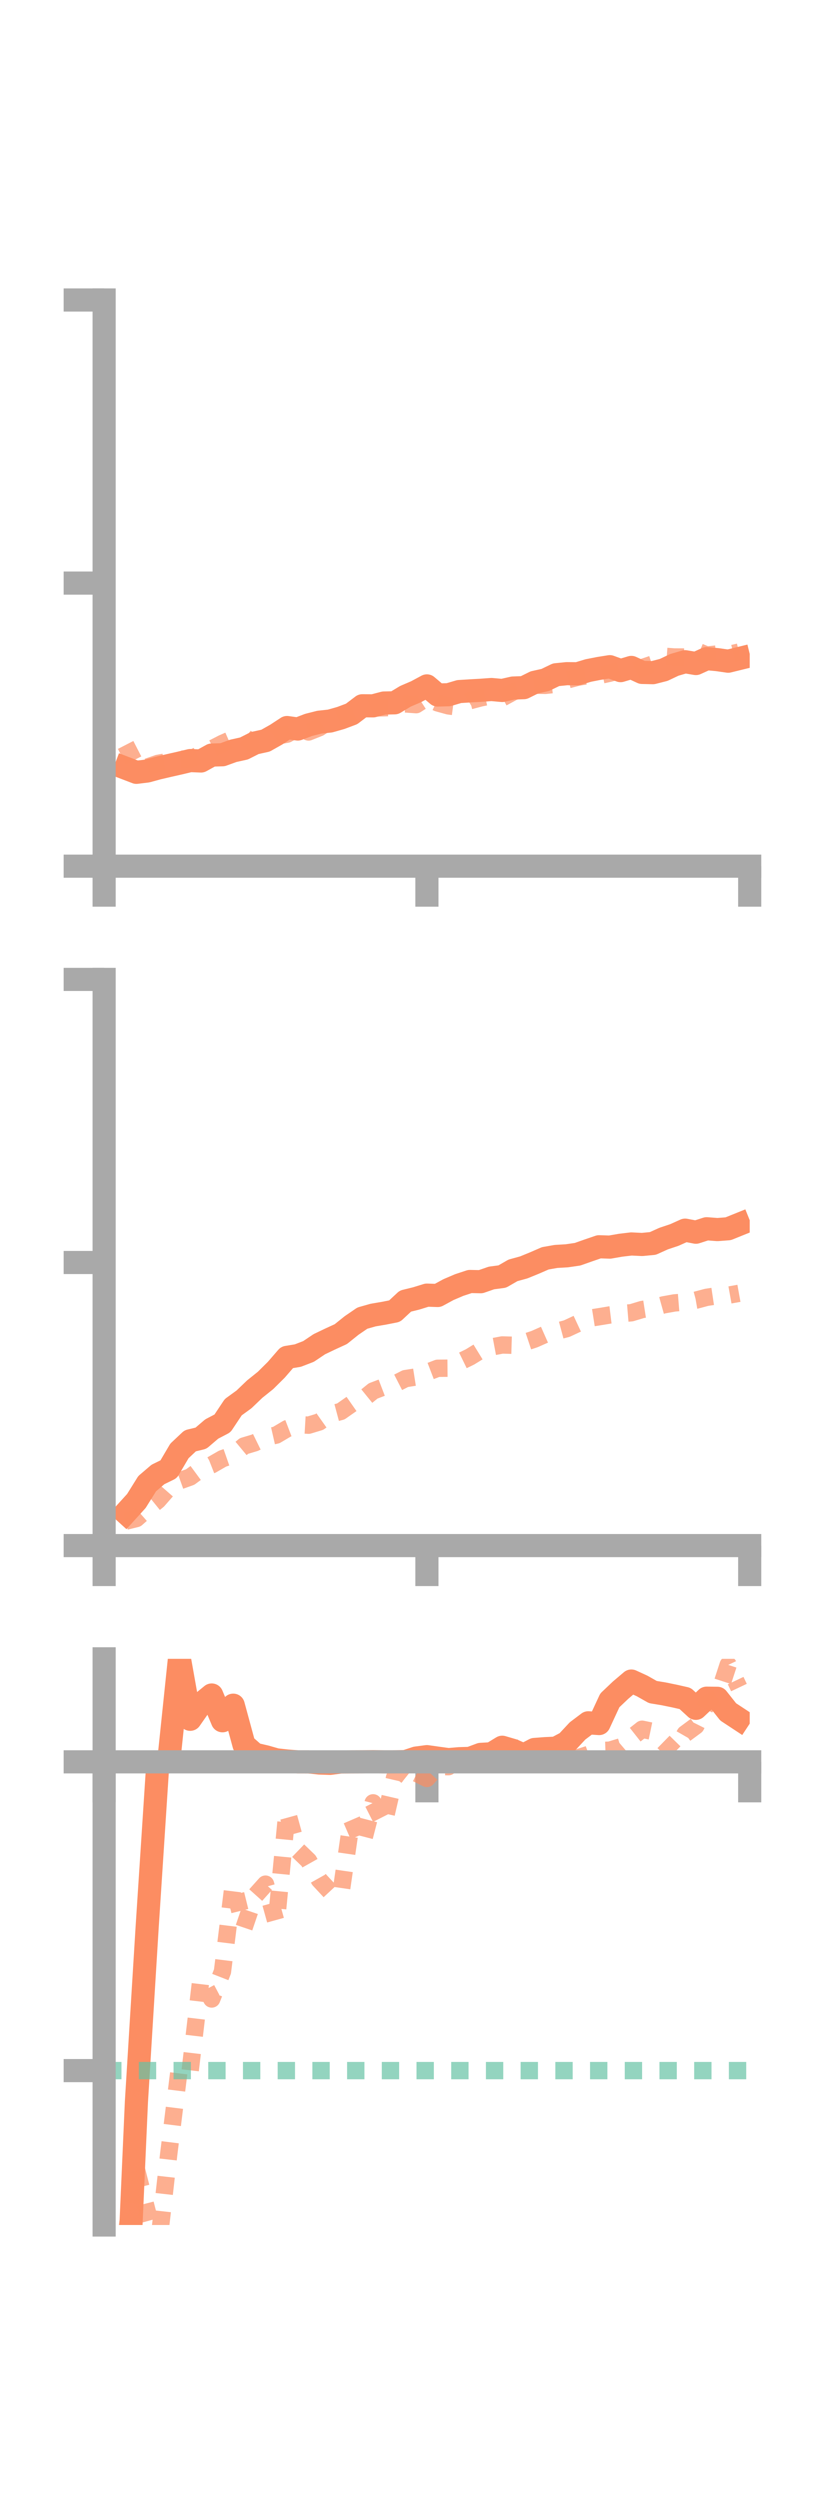 <?xml version="1.0" encoding="utf-8" standalone="no"?>
<!DOCTYPE svg PUBLIC "-//W3C//DTD SVG 1.1//EN"
  "http://www.w3.org/Graphics/SVG/1.1/DTD/svg11.dtd">
<!-- Created with matplotlib (https://matplotlib.org/) -->
<svg height="216pt" version="1.1" viewBox="0 0 72 216" width="72pt" xmlns="http://www.w3.org/2000/svg" xmlns:xlink="http://www.w3.org/1999/xlink">
 <defs>
  <style type="text/css">*{stroke-linecap:butt;stroke-linejoin:round;}</style>
 </defs>
 <g id="figure_1">
  <g id="patch_1">
   <path d="M 0 216 
L 72 216 
L 72 0 
L 0 0 
z
" style="fill:none;"/>
  </g>
  <g id="axes_1">
   <g id="patch_2">
    <path d="M 9 74.838 
L 64.8 74.838 
L 64.8 25.92 
L 9 25.92 
z
" style="fill:none;"/>
   </g>
   <g id="matplotlib.axis_1">
    <g id="xtick_1">
     <g id="line2d_1">
      <defs>
       <path d="M 0 0 
L 0 3.5 
" id="m9c0777b0de" style="stroke:#a9a9a9;stroke-width:2;"/>
      </defs>
      <g>
       <use style="fill:#a9a9a9;stroke:#a9a9a9;stroke-width:2;" x="9" xlink:href="#m9c0777b0de" y="74.838"/>
      </g>
     </g>
    </g>
    <g id="xtick_2">
     <g id="line2d_2">
      <g>
       <use style="fill:#a9a9a9;stroke:#a9a9a9;stroke-width:2;" x="36.9" xlink:href="#m9c0777b0de" y="74.838"/>
      </g>
     </g>
    </g>
    <g id="xtick_3">
     <g id="line2d_3">
      <g>
       <use style="fill:#a9a9a9;stroke:#a9a9a9;stroke-width:2;" x="64.8" xlink:href="#m9c0777b0de" y="74.838"/>
      </g>
     </g>
    </g>
   </g>
   <g id="matplotlib.axis_2">
    <g id="ytick_1">
     <g id="line2d_4">
      <defs>
       <path d="M 0 0 
L -3.5 0 
" id="m1f9ca94411" style="stroke:#a9a9a9;stroke-width:2;"/>
      </defs>
      <g>
       <use style="fill:#a9a9a9;stroke:#a9a9a9;stroke-width:2;" x="9" xlink:href="#m1f9ca94411" y="74.838"/>
      </g>
     </g>
    </g>
    <g id="ytick_2">
     <g id="line2d_5">
      <g>
       <use style="fill:#a9a9a9;stroke:#a9a9a9;stroke-width:2;" x="9" xlink:href="#m1f9ca94411" y="50.379"/>
      </g>
     </g>
    </g>
    <g id="ytick_3">
     <g id="line2d_6">
      <g>
       <use style="fill:#a9a9a9;stroke:#a9a9a9;stroke-width:2;" x="9" xlink:href="#m1f9ca94411" y="25.92"/>
      </g>
     </g>
    </g>
   </g>
   <g id="line2d_7">
    <path clip-path="url(#peab6da01f3)" d="M 10.86 66.373 
L 11.79 66.729 
L 12.72 66.616 
L 13.65 66.362 
L 14.58 66.145 
L 15.51 65.935 
L 16.44 65.713 
L 17.37 65.75 
L 18.3 65.237 
L 19.23 65.211 
L 20.16 64.874 
L 21.09 64.668 
L 22.02 64.198 
L 22.95 63.993 
L 23.88 63.468 
L 24.81 62.859 
L 25.74 62.988 
L 26.67 62.633 
L 27.6 62.397 
L 28.53 62.297 
L 29.46 62.033 
L 30.39 61.684 
L 31.32 60.978 
L 32.25 60.986 
L 33.18 60.742 
L 34.11 60.723 
L 35.04 60.161 
L 35.97 59.762 
L 36.9 59.262 
L 37.83 60.049 
L 38.76 60.025 
L 39.69 59.751 
L 40.62 59.693 
L 41.55 59.641 
L 42.48 59.574 
L 43.41 59.657 
L 44.34 59.447 
L 45.27 59.414 
L 46.2 58.954 
L 47.13 58.748 
L 48.06 58.299 
L 48.99 58.205 
L 49.92 58.213 
L 50.85 57.932 
L 51.78 57.75 
L 52.71 57.602 
L 53.64 57.942 
L 54.57 57.666 
L 55.5 58.097 
L 56.43 58.119 
L 57.36 57.883 
L 58.29 57.443 
L 59.22 57.173 
L 60.15 57.329 
L 61.08 56.907 
L 62.01 56.994 
L 62.94 57.128 
L 63.87 56.9 
" style="fill:none;stroke:#fc8d62;stroke-linecap:square;stroke-width:2;"/>
   </g>
   <g id="line2d_8">
    <path clip-path="url(#peab6da01f3)" d="M 10.86 64.363 
L 11.79 66.177 
L 12.72 66.279 
L 13.65 65.957 
L 14.58 65.786 
L 15.51 65.589 
L 16.44 65.607 
L 17.37 65.136 
L 18.3 64.707 
L 19.23 64.229 
L 20.16 63.818 
L 21.09 63.619 
L 22.02 64.399 
L 22.95 64.3 
L 23.88 63.599 
L 24.81 63.433 
L 25.74 62.926 
L 26.67 63.243 
L 27.6 62.874 
L 28.53 62.249 
L 29.46 61.872 
L 30.39 61.911 
L 31.32 61.493 
L 32.25 61.166 
L 33.18 61.151 
L 34.11 61.118 
L 35.04 60.816 
L 35.97 60.883 
L 36.9 60.285 
L 37.83 60.729 
L 38.76 60.986 
L 39.69 61.112 
L 40.62 60.541 
L 41.55 60.296 
L 42.48 60.109 
L 43.41 60.296 
L 44.34 59.788 
L 45.27 59.433 
L 46.2 59.202 
L 47.13 59.216 
L 48.06 59.117 
L 48.99 58.76 
L 49.92 58.513 
L 50.85 58.359 
L 51.78 58.368 
L 52.71 58.162 
L 53.64 57.895 
L 54.57 58.115 
L 55.5 57.686 
L 56.43 57.372 
L 57.36 56.695 
L 58.29 56.764 
L 59.22 56.768 
L 60.15 56.208 
L 61.08 56.598 
L 62.01 56.501 
L 62.94 56.556 
L 63.87 56.338 
" style="fill:none;stroke:#fc8d62;stroke-dasharray:1.5,1.5;stroke-dashoffset:0;stroke-opacity:0.7;stroke-width:1.5;"/>
   </g>
   <g id="patch_3">
    <path d="M 9 74.838 
L 9 25.92 
" style="fill:none;stroke:#a9a9a9;stroke-linecap:square;stroke-linejoin:miter;stroke-width:2;"/>
   </g>
   <g id="patch_4">
    <path d="M 64.8 74.838 
L 64.8 25.92 
" style="fill:none;"/>
   </g>
   <g id="patch_5">
    <path d="M 9 74.838 
L 64.8 74.838 
" style="fill:none;stroke:#a9a9a9;stroke-linecap:square;stroke-linejoin:miter;stroke-width:2;"/>
   </g>
   <g id="patch_6">
    <path d="M 9 25.92 
L 64.8 25.92 
" style="fill:none;"/>
   </g>
  </g>
  <g id="axes_2">
   <g id="patch_7">
    <path d="M 9 133.539 
L 64.8 133.539 
L 64.8 84.621 
L 9 84.621 
z
" style="fill:none;"/>
   </g>
   <g id="matplotlib.axis_3">
    <g id="xtick_4">
     <g id="line2d_9">
      <g>
       <use style="fill:#a9a9a9;stroke:#a9a9a9;stroke-width:2;" x="9" xlink:href="#m9c0777b0de" y="133.539"/>
      </g>
     </g>
    </g>
    <g id="xtick_5">
     <g id="line2d_10">
      <g>
       <use style="fill:#a9a9a9;stroke:#a9a9a9;stroke-width:2;" x="36.9" xlink:href="#m9c0777b0de" y="133.539"/>
      </g>
     </g>
    </g>
    <g id="xtick_6">
     <g id="line2d_11">
      <g>
       <use style="fill:#a9a9a9;stroke:#a9a9a9;stroke-width:2;" x="64.8" xlink:href="#m9c0777b0de" y="133.539"/>
      </g>
     </g>
    </g>
   </g>
   <g id="matplotlib.axis_4">
    <g id="ytick_4">
     <g id="line2d_12">
      <g>
       <use style="fill:#a9a9a9;stroke:#a9a9a9;stroke-width:2;" x="9" xlink:href="#m1f9ca94411" y="133.539"/>
      </g>
     </g>
    </g>
    <g id="ytick_5">
     <g id="line2d_13">
      <g>
       <use style="fill:#a9a9a9;stroke:#a9a9a9;stroke-width:2;" x="9" xlink:href="#m1f9ca94411" y="109.08"/>
      </g>
     </g>
    </g>
    <g id="ytick_6">
     <g id="line2d_14">
      <g>
       <use style="fill:#a9a9a9;stroke:#a9a9a9;stroke-width:2;" x="9" xlink:href="#m1f9ca94411" y="84.621"/>
      </g>
     </g>
    </g>
   </g>
   <g id="line2d_15">
    <path clip-path="url(#pb32e3c2d8e)" d="M 10.86 130.706 
L 11.79 129.682 
L 12.72 128.19 
L 13.65 127.395 
L 14.58 126.939 
L 15.51 125.36 
L 16.44 124.485 
L 17.37 124.26 
L 18.3 123.467 
L 19.23 122.98 
L 20.16 121.582 
L 21.09 120.907 
L 22.02 120.016 
L 22.95 119.271 
L 23.88 118.349 
L 24.81 117.276 
L 25.74 117.123 
L 26.67 116.764 
L 27.6 116.14 
L 28.53 115.695 
L 29.46 115.268 
L 30.39 114.522 
L 31.32 113.886 
L 32.25 113.622 
L 33.18 113.464 
L 34.11 113.281 
L 35.04 112.415 
L 35.97 112.186 
L 36.9 111.899 
L 37.83 111.93 
L 38.76 111.424 
L 39.69 111.027 
L 40.62 110.72 
L 41.55 110.74 
L 42.48 110.417 
L 43.41 110.294 
L 44.34 109.759 
L 45.27 109.504 
L 46.2 109.124 
L 47.13 108.719 
L 48.06 108.556 
L 48.99 108.502 
L 49.92 108.367 
L 50.85 108.039 
L 51.78 107.72 
L 52.71 107.75 
L 53.64 107.588 
L 54.57 107.478 
L 55.5 107.523 
L 56.43 107.434 
L 57.36 107.014 
L 58.29 106.703 
L 59.22 106.285 
L 60.15 106.463 
L 61.08 106.164 
L 62.01 106.235 
L 62.94 106.165 
L 63.87 105.79 
" style="fill:none;stroke:#fc8d62;stroke-linecap:square;stroke-width:2;"/>
   </g>
   <g id="line2d_16">
    <path clip-path="url(#pb32e3c2d8e)" d="M 10.86 131.432 
L 11.79 131.202 
L 12.72 130.384 
L 13.65 129.63 
L 14.58 128.567 
L 15.51 127.948 
L 16.44 127.614 
L 17.37 126.93 
L 18.3 126.565 
L 19.23 126.03 
L 20.16 125.705 
L 21.09 124.934 
L 22.02 124.657 
L 22.95 124.201 
L 23.88 123.989 
L 24.81 123.439 
L 25.74 123.083 
L 26.67 123.137 
L 27.6 122.856 
L 28.53 122.198 
L 29.46 121.949 
L 30.39 121.298 
L 31.32 120.934 
L 32.25 120.179 
L 33.18 119.823 
L 34.11 119.589 
L 35.04 119.113 
L 35.97 118.967 
L 36.9 118.576 
L 37.83 118.22 
L 38.76 118.212 
L 39.69 117.693 
L 40.62 117.24 
L 41.55 116.669 
L 42.48 116.38 
L 43.41 116.205 
L 44.34 116.231 
L 45.27 116.009 
L 46.2 115.699 
L 47.13 115.287 
L 48.06 115.041 
L 48.99 114.791 
L 49.92 114.358 
L 50.85 113.914 
L 51.78 113.767 
L 52.71 113.613 
L 53.64 113.5 
L 54.57 113.423 
L 55.5 113.143 
L 56.43 112.999 
L 57.36 112.74 
L 58.29 112.573 
L 59.22 112.498 
L 60.15 112.337 
L 61.08 112.089 
L 62.01 111.95 
L 62.94 111.91 
L 63.87 111.743 
" style="fill:none;stroke:#fc8d62;stroke-dasharray:1.5,1.5;stroke-dashoffset:0;stroke-opacity:0.7;stroke-width:1.5;"/>
   </g>
   <g id="patch_8">
    <path d="M 9 133.539 
L 9 84.621 
" style="fill:none;stroke:#a9a9a9;stroke-linecap:square;stroke-linejoin:miter;stroke-width:2;"/>
   </g>
   <g id="patch_9">
    <path d="M 64.8 133.539 
L 64.8 84.621 
" style="fill:none;"/>
   </g>
   <g id="patch_10">
    <path d="M 9 133.539 
L 64.8 133.539 
" style="fill:none;stroke:#a9a9a9;stroke-linecap:square;stroke-linejoin:miter;stroke-width:2;"/>
   </g>
   <g id="patch_11">
    <path d="M 9 84.621 
L 64.8 84.621 
" style="fill:none;"/>
   </g>
  </g>
  <g id="axes_3">
   <g id="patch_12">
    <path d="M 9 192.24 
L 64.8 192.24 
L 64.8 143.322 
L 9 143.322 
z
" style="fill:none;"/>
   </g>
   <g id="matplotlib.axis_5">
    <g id="xtick_7">
     <g id="line2d_17">
      <g>
       <use style="fill:#a9a9a9;stroke:#a9a9a9;stroke-width:2;" x="9" xlink:href="#m9c0777b0de" y="152.224"/>
      </g>
     </g>
    </g>
    <g id="xtick_8">
     <g id="line2d_18">
      <g>
       <use style="fill:#a9a9a9;stroke:#a9a9a9;stroke-width:2;" x="36.9" xlink:href="#m9c0777b0de" y="152.224"/>
      </g>
     </g>
    </g>
    <g id="xtick_9">
     <g id="line2d_19">
      <g>
       <use style="fill:#a9a9a9;stroke:#a9a9a9;stroke-width:2;" x="64.8" xlink:href="#m9c0777b0de" y="152.224"/>
      </g>
     </g>
    </g>
   </g>
   <g id="matplotlib.axis_6">
    <g id="ytick_7">
     <g id="line2d_20">
      <g>
       <use style="fill:#a9a9a9;stroke:#a9a9a9;stroke-width:2;" x="9" xlink:href="#m1f9ca94411" y="152.224"/>
      </g>
     </g>
    </g>
    <g id="ytick_8">
     <g id="line2d_21">
      <g>
       <use style="fill:#a9a9a9;stroke:#a9a9a9;stroke-width:2;" x="9" xlink:href="#m1f9ca94411" y="178.901"/>
      </g>
     </g>
    </g>
   </g>
   <g id="line2d_22">
    <path clip-path="url(#pec05624852)" d="M 10.86 202.638 
L 11.79 181.623 
L 12.72 166.494 
L 13.65 152.224 
L 14.58 152.224 
L 15.51 143.322 
L 16.44 148.546 
L 17.37 147.211 
L 18.3 146.448 
L 19.23 148.674 
L 20.16 147.328 
L 21.09 150.751 
L 22.02 151.568 
L 22.95 151.783 
L 23.88 152.048 
L 24.81 152.151 
L 25.74 152.224 
L 26.67 152.225 
L 27.6 152.325 
L 28.53 152.356 
L 29.46 152.233 
L 30.39 152.224 
L 31.32 152.219 
L 32.25 152.209 
L 33.18 152.223 
L 34.11 152.222 
L 35.04 152.203 
L 35.97 151.896 
L 36.9 151.774 
L 37.83 151.905 
L 38.76 152.031 
L 39.69 151.952 
L 40.62 151.924 
L 41.55 151.579 
L 42.48 151.527 
L 43.41 150.962 
L 44.34 151.234 
L 45.27 151.641 
L 46.2 151.154 
L 47.13 151.084 
L 48.06 151.041 
L 48.99 150.548 
L 49.92 149.551 
L 50.85 148.85 
L 51.78 148.915 
L 52.71 146.913 
L 53.64 146.03 
L 54.57 145.242 
L 55.5 145.668 
L 56.43 146.194 
L 57.36 146.347 
L 58.29 146.537 
L 59.22 146.747 
L 60.15 147.6 
L 61.08 146.722 
L 62.01 146.734 
L 62.94 147.908 
L 63.87 148.52 
" style="fill:none;stroke:#fc8d62;stroke-linecap:square;stroke-width:2;"/>
   </g>
   <g id="line2d_23">
    <path clip-path="url(#pec05624852)" d="M 10.86 193.306 
L 11.79 187.439 
L 12.72 191.058 
L 13.65 194.392 
L 14.58 186.143 
L 15.51 178.611 
L 16.44 178.878 
L 17.37 170.954 
L 18.3 172.712 
L 19.23 170.334 
L 20.16 162.797 
L 21.09 166.561 
L 22.02 163.827 
L 22.95 162.79 
L 23.88 166.145 
L 24.81 156.488 
L 25.74 159.868 
L 26.67 160.765 
L 27.6 162.42 
L 28.53 163.42 
L 29.46 163.651 
L 30.39 157.214 
L 31.32 159.363 
L 32.25 155.765 
L 33.18 157.599 
L 34.11 153.573 
L 35.04 152.405 
L 35.97 153.196 
L 36.9 153.656 
L 37.83 152.634 
L 38.76 152.641 
L 39.69 151.871 
L 40.62 152.051 
L 41.55 151.949 
L 42.48 151.681 
L 43.41 151.617 
L 44.34 151.714 
L 45.27 150.803 
L 46.2 151.424 
L 47.13 151.638 
L 48.06 151.824 
L 48.99 152.147 
L 49.92 151.886 
L 50.85 151.588 
L 51.78 151.247 
L 52.71 151.216 
L 53.64 150.932 
L 54.57 150.139 
L 55.5 149.406 
L 56.43 149.6 
L 57.36 150.511 
L 58.29 151.42 
L 59.22 149.802 
L 60.15 149.114 
L 61.08 147.258 
L 62.01 146.695 
L 62.94 143.846 
L 63.87 145.805 
" style="fill:none;stroke:#fc8d62;stroke-dasharray:1.5,1.5;stroke-dashoffset:0;stroke-opacity:0.7;stroke-width:1.5;"/>
   </g>
   <g id="line2d_24">
    <path clip-path="url(#pec05624852)" d="M 9 178.901 
L 64.8 178.901 
" style="fill:none;stroke:#66c2a5;stroke-dasharray:1.5,1.5;stroke-dashoffset:0;stroke-opacity:0.7;stroke-width:1.5;"/>
   </g>
   <g id="patch_13">
    <path d="M 9 192.24 
L 9 143.322 
" style="fill:none;stroke:#a9a9a9;stroke-linecap:square;stroke-linejoin:miter;stroke-width:2;"/>
   </g>
   <g id="patch_14">
    <path d="M 64.8 192.24 
L 64.8 143.322 
" style="fill:none;"/>
   </g>
   <g id="patch_15">
    <path d="M 9 152.224 
L 64.8 152.224 
" style="fill:none;stroke:#a9a9a9;stroke-linecap:square;stroke-linejoin:miter;stroke-width:2;"/>
   </g>
   <g id="patch_16">
    <path d="M 9 143.322 
L 64.8 143.322 
" style="fill:none;"/>
   </g>
  </g>
 </g>
 <defs>
  <clipPath id="peab6da01f3">
   <rect height="48.918" width="55.8" x="9" y="25.92"/>
  </clipPath>
  <clipPath id="pb32e3c2d8e">
   <rect height="48.918" width="55.8" x="9" y="84.621"/>
  </clipPath>
  <clipPath id="pec05624852">
   <rect height="48.918" width="55.8" x="9" y="143.322"/>
  </clipPath>
 </defs>
</svg>
